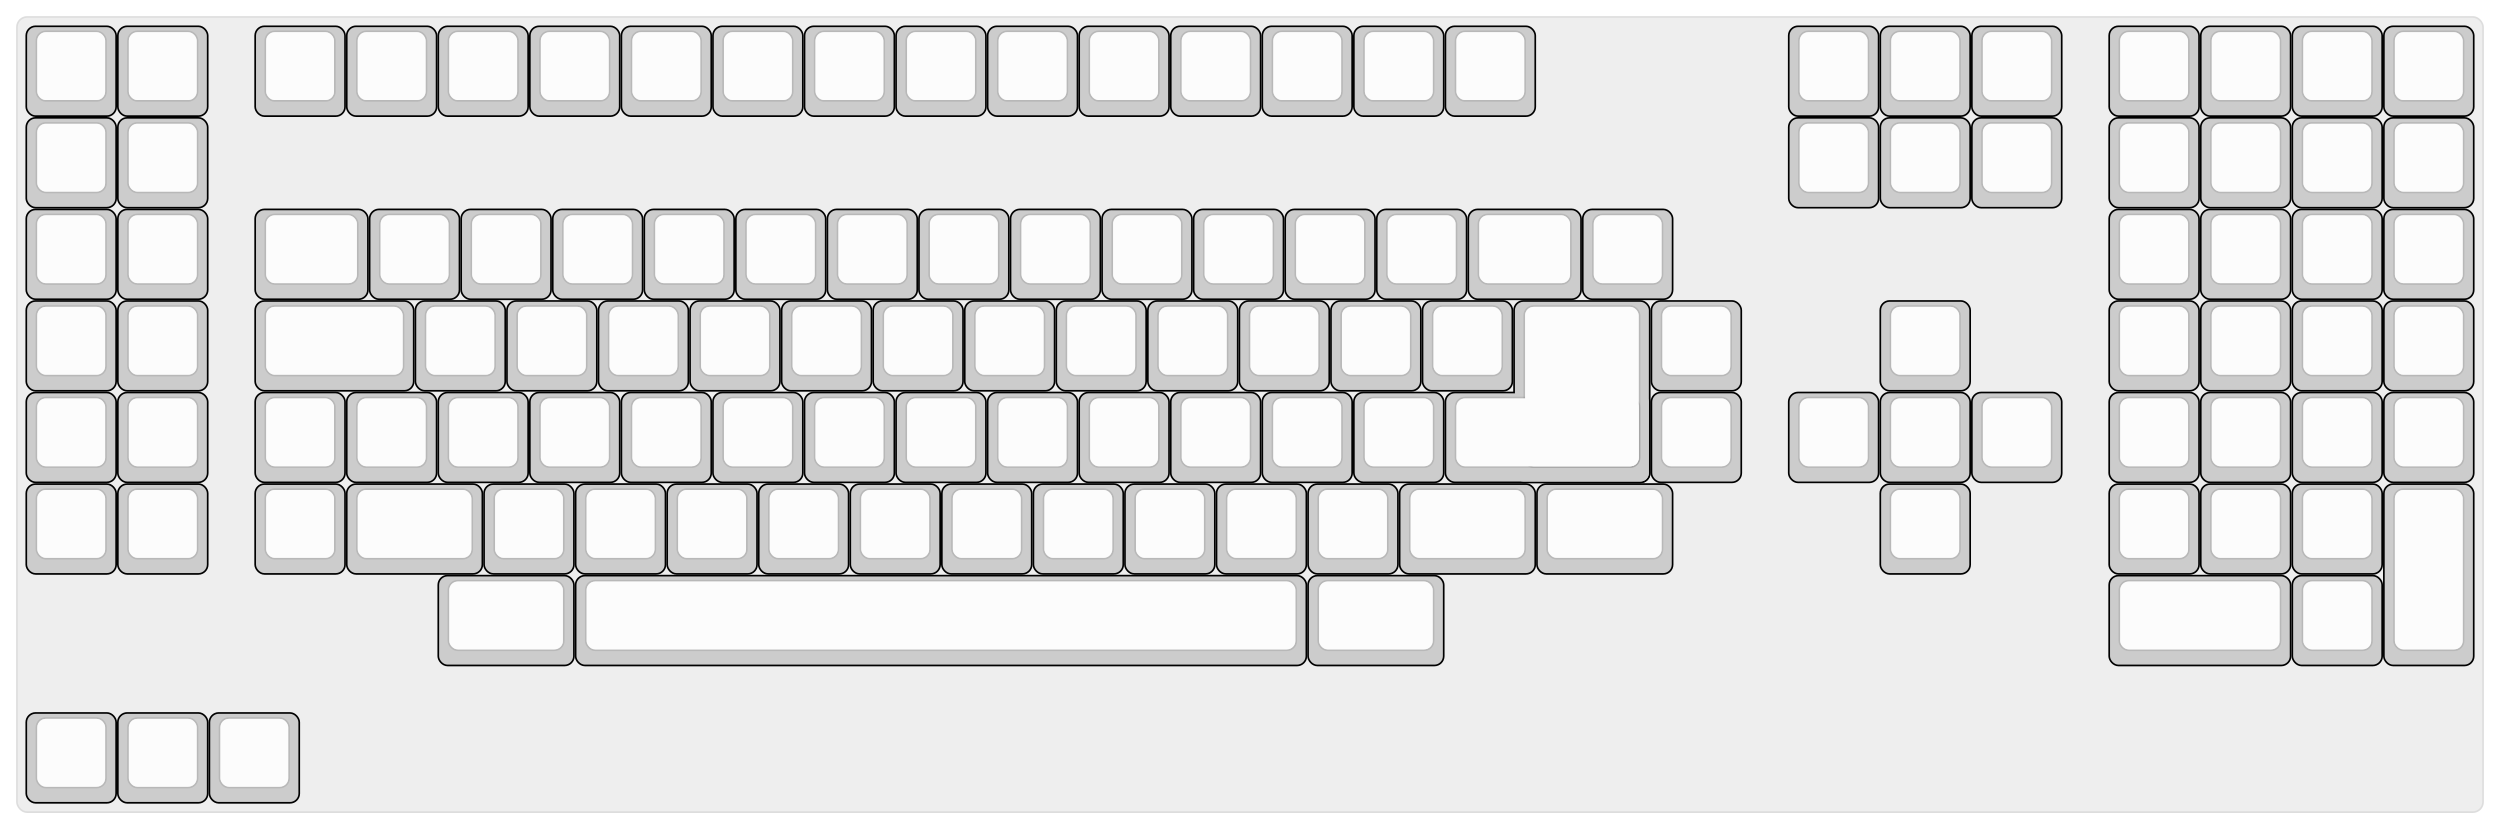 
  <svg width='1474.5px'
       height='489px'
       viewBox='0 0 1474.5 489'
       xmlns='http://www.w3.org/2000/svg'
       xmlns:xlink="http://www.w3.org/1999/xlink">

    <style type='text/css'>
    .keycap .border { stroke: black; stroke-width: 2; }
    .keycap .inner.border { stroke: rgba(0,0,0,.1); }
    </style>
    <defs>
      <linearGradient id="DCS">
        <stop offset="0%" stop-color="black" stop-opacity="0"/>
        <stop offset="40%" stop-color="black" stop-opacity="0.1"/>
        <stop offset="60%" stop-color="black" stop-opacity="0.1"/>
        <stop offset="100%" stop-color="black" stop-opacity="0"/>
      </linearGradient>
      <linearGradient id="SPACE" x1="0%" x2="0%" y1="0%" y2="100%">
        <stop offset="0%" stop-color="black" stop-opacity="0.1"/>
        <stop offset="20%" stop-color="black" stop-opacity="0.0"/>
        <stop offset="40%" stop-color="black" stop-opacity="0.0"/>
        <stop offset="100%" stop-color="black" stop-opacity="0.1"/>
      </linearGradient>
      <radialGradient id="DSA">
        <stop offset="0%" stop-color="black" stop-opacity="0.1"/>
        <stop offset="10%" stop-color="black" stop-opacity="0.1"/>
        <stop offset="100%" stop-color="black" stop-opacity="0"/>
      </radialGradient>
      <radialGradient id="SA" xlink:href="#DSA" />
    </defs>

    <g transform='translate(10,10)'>
      <rect width="1454.5" height="469"
            stroke="#ddd" stroke-width="1" fill="#eeeeee" rx="6"/>
      <g transform='translate(5,5)'>
        
  <g class='  keycap'
  >

  
    <!-- Outer Border -->
    <rect x="1" y="1"
          width="52" height="52"
          rx="5" fill="#cccccc" class="outer border"/>
    
    <!-- Outer Fill -->
    <rect x="1" y="1"
          width="52" height="52"
          rx="5" fill="#cccccc"/>
    

    
      <!-- Inner Border -->
      <rect x="7" y="4"
            width="40" height="40"
            rx="5" fill="#fcfcfc" class="inner border"/>
      
      <!-- Inner Fill -->
      <rect x="7" y="4"
            width="40" height="40"
            rx="5" fill="#fcfcfc"/>
      
      

     
   
  </g>

  <g class='  keycap'
  >

  
    <!-- Outer Border -->
    <rect x="55" y="1"
          width="52" height="52"
          rx="5" fill="#cccccc" class="outer border"/>
    
    <!-- Outer Fill -->
    <rect x="55" y="1"
          width="52" height="52"
          rx="5" fill="#cccccc"/>
    

    
      <!-- Inner Border -->
      <rect x="61" y="4"
            width="40" height="40"
            rx="5" fill="#fcfcfc" class="inner border"/>
      
      <!-- Inner Fill -->
      <rect x="61" y="4"
            width="40" height="40"
            rx="5" fill="#fcfcfc"/>
      
      

     
   
  </g>

  <g class='  keycap'
  >

  
    <!-- Outer Border -->
    <rect x="136" y="1"
          width="52" height="52"
          rx="5" fill="#cccccc" class="outer border"/>
    
    <!-- Outer Fill -->
    <rect x="136" y="1"
          width="52" height="52"
          rx="5" fill="#cccccc"/>
    

    
      <!-- Inner Border -->
      <rect x="142" y="4"
            width="40" height="40"
            rx="5" fill="#fcfcfc" class="inner border"/>
      
      <!-- Inner Fill -->
      <rect x="142" y="4"
            width="40" height="40"
            rx="5" fill="#fcfcfc"/>
      
      

     
   
  </g>

  <g class='  keycap'
  >

  
    <!-- Outer Border -->
    <rect x="190" y="1"
          width="52" height="52"
          rx="5" fill="#cccccc" class="outer border"/>
    
    <!-- Outer Fill -->
    <rect x="190" y="1"
          width="52" height="52"
          rx="5" fill="#cccccc"/>
    

    
      <!-- Inner Border -->
      <rect x="196" y="4"
            width="40" height="40"
            rx="5" fill="#fcfcfc" class="inner border"/>
      
      <!-- Inner Fill -->
      <rect x="196" y="4"
            width="40" height="40"
            rx="5" fill="#fcfcfc"/>
      
      

     
   
  </g>

  <g class='  keycap'
  >

  
    <!-- Outer Border -->
    <rect x="244" y="1"
          width="52" height="52"
          rx="5" fill="#cccccc" class="outer border"/>
    
    <!-- Outer Fill -->
    <rect x="244" y="1"
          width="52" height="52"
          rx="5" fill="#cccccc"/>
    

    
      <!-- Inner Border -->
      <rect x="250" y="4"
            width="40" height="40"
            rx="5" fill="#fcfcfc" class="inner border"/>
      
      <!-- Inner Fill -->
      <rect x="250" y="4"
            width="40" height="40"
            rx="5" fill="#fcfcfc"/>
      
      

     
   
  </g>

  <g class='  keycap'
  >

  
    <!-- Outer Border -->
    <rect x="298" y="1"
          width="52" height="52"
          rx="5" fill="#cccccc" class="outer border"/>
    
    <!-- Outer Fill -->
    <rect x="298" y="1"
          width="52" height="52"
          rx="5" fill="#cccccc"/>
    

    
      <!-- Inner Border -->
      <rect x="304" y="4"
            width="40" height="40"
            rx="5" fill="#fcfcfc" class="inner border"/>
      
      <!-- Inner Fill -->
      <rect x="304" y="4"
            width="40" height="40"
            rx="5" fill="#fcfcfc"/>
      
      

     
   
  </g>

  <g class='  keycap'
  >

  
    <!-- Outer Border -->
    <rect x="352" y="1"
          width="52" height="52"
          rx="5" fill="#cccccc" class="outer border"/>
    
    <!-- Outer Fill -->
    <rect x="352" y="1"
          width="52" height="52"
          rx="5" fill="#cccccc"/>
    

    
      <!-- Inner Border -->
      <rect x="358" y="4"
            width="40" height="40"
            rx="5" fill="#fcfcfc" class="inner border"/>
      
      <!-- Inner Fill -->
      <rect x="358" y="4"
            width="40" height="40"
            rx="5" fill="#fcfcfc"/>
      
      

     
   
  </g>

  <g class='  keycap'
  >

  
    <!-- Outer Border -->
    <rect x="406" y="1"
          width="52" height="52"
          rx="5" fill="#cccccc" class="outer border"/>
    
    <!-- Outer Fill -->
    <rect x="406" y="1"
          width="52" height="52"
          rx="5" fill="#cccccc"/>
    

    
      <!-- Inner Border -->
      <rect x="412" y="4"
            width="40" height="40"
            rx="5" fill="#fcfcfc" class="inner border"/>
      
      <!-- Inner Fill -->
      <rect x="412" y="4"
            width="40" height="40"
            rx="5" fill="#fcfcfc"/>
      
      

     
   
  </g>

  <g class='  keycap'
  >

  
    <!-- Outer Border -->
    <rect x="460" y="1"
          width="52" height="52"
          rx="5" fill="#cccccc" class="outer border"/>
    
    <!-- Outer Fill -->
    <rect x="460" y="1"
          width="52" height="52"
          rx="5" fill="#cccccc"/>
    

    
      <!-- Inner Border -->
      <rect x="466" y="4"
            width="40" height="40"
            rx="5" fill="#fcfcfc" class="inner border"/>
      
      <!-- Inner Fill -->
      <rect x="466" y="4"
            width="40" height="40"
            rx="5" fill="#fcfcfc"/>
      
      

     
   
  </g>

  <g class='  keycap'
  >

  
    <!-- Outer Border -->
    <rect x="514" y="1"
          width="52" height="52"
          rx="5" fill="#cccccc" class="outer border"/>
    
    <!-- Outer Fill -->
    <rect x="514" y="1"
          width="52" height="52"
          rx="5" fill="#cccccc"/>
    

    
      <!-- Inner Border -->
      <rect x="520" y="4"
            width="40" height="40"
            rx="5" fill="#fcfcfc" class="inner border"/>
      
      <!-- Inner Fill -->
      <rect x="520" y="4"
            width="40" height="40"
            rx="5" fill="#fcfcfc"/>
      
      

     
   
  </g>

  <g class='  keycap'
  >

  
    <!-- Outer Border -->
    <rect x="568" y="1"
          width="52" height="52"
          rx="5" fill="#cccccc" class="outer border"/>
    
    <!-- Outer Fill -->
    <rect x="568" y="1"
          width="52" height="52"
          rx="5" fill="#cccccc"/>
    

    
      <!-- Inner Border -->
      <rect x="574" y="4"
            width="40" height="40"
            rx="5" fill="#fcfcfc" class="inner border"/>
      
      <!-- Inner Fill -->
      <rect x="574" y="4"
            width="40" height="40"
            rx="5" fill="#fcfcfc"/>
      
      

     
   
  </g>

  <g class='  keycap'
  >

  
    <!-- Outer Border -->
    <rect x="622" y="1"
          width="52" height="52"
          rx="5" fill="#cccccc" class="outer border"/>
    
    <!-- Outer Fill -->
    <rect x="622" y="1"
          width="52" height="52"
          rx="5" fill="#cccccc"/>
    

    
      <!-- Inner Border -->
      <rect x="628" y="4"
            width="40" height="40"
            rx="5" fill="#fcfcfc" class="inner border"/>
      
      <!-- Inner Fill -->
      <rect x="628" y="4"
            width="40" height="40"
            rx="5" fill="#fcfcfc"/>
      
      

     
   
  </g>

  <g class='  keycap'
  >

  
    <!-- Outer Border -->
    <rect x="676" y="1"
          width="52" height="52"
          rx="5" fill="#cccccc" class="outer border"/>
    
    <!-- Outer Fill -->
    <rect x="676" y="1"
          width="52" height="52"
          rx="5" fill="#cccccc"/>
    

    
      <!-- Inner Border -->
      <rect x="682" y="4"
            width="40" height="40"
            rx="5" fill="#fcfcfc" class="inner border"/>
      
      <!-- Inner Fill -->
      <rect x="682" y="4"
            width="40" height="40"
            rx="5" fill="#fcfcfc"/>
      
      

     
   
  </g>

  <g class='  keycap'
  >

  
    <!-- Outer Border -->
    <rect x="730" y="1"
          width="52" height="52"
          rx="5" fill="#cccccc" class="outer border"/>
    
    <!-- Outer Fill -->
    <rect x="730" y="1"
          width="52" height="52"
          rx="5" fill="#cccccc"/>
    

    
      <!-- Inner Border -->
      <rect x="736" y="4"
            width="40" height="40"
            rx="5" fill="#fcfcfc" class="inner border"/>
      
      <!-- Inner Fill -->
      <rect x="736" y="4"
            width="40" height="40"
            rx="5" fill="#fcfcfc"/>
      
      

     
   
  </g>

  <g class='  keycap'
  >

  
    <!-- Outer Border -->
    <rect x="784" y="1"
          width="52" height="52"
          rx="5" fill="#cccccc" class="outer border"/>
    
    <!-- Outer Fill -->
    <rect x="784" y="1"
          width="52" height="52"
          rx="5" fill="#cccccc"/>
    

    
      <!-- Inner Border -->
      <rect x="790" y="4"
            width="40" height="40"
            rx="5" fill="#fcfcfc" class="inner border"/>
      
      <!-- Inner Fill -->
      <rect x="790" y="4"
            width="40" height="40"
            rx="5" fill="#fcfcfc"/>
      
      

     
   
  </g>

  <g class='  keycap'
  >

  
    <!-- Outer Border -->
    <rect x="838" y="1"
          width="52" height="52"
          rx="5" fill="#cccccc" class="outer border"/>
    
    <!-- Outer Fill -->
    <rect x="838" y="1"
          width="52" height="52"
          rx="5" fill="#cccccc"/>
    

    
      <!-- Inner Border -->
      <rect x="844" y="4"
            width="40" height="40"
            rx="5" fill="#fcfcfc" class="inner border"/>
      
      <!-- Inner Fill -->
      <rect x="844" y="4"
            width="40" height="40"
            rx="5" fill="#fcfcfc"/>
      
      

     
   
  </g>

  <g class='  keycap'
  >

  
    <!-- Outer Border -->
    <rect x="1040.5" y="1"
          width="52" height="52"
          rx="5" fill="#cccccc" class="outer border"/>
    
    <!-- Outer Fill -->
    <rect x="1040.5" y="1"
          width="52" height="52"
          rx="5" fill="#cccccc"/>
    

    
      <!-- Inner Border -->
      <rect x="1046.5" y="4"
            width="40" height="40"
            rx="5" fill="#fcfcfc" class="inner border"/>
      
      <!-- Inner Fill -->
      <rect x="1046.5" y="4"
            width="40" height="40"
            rx="5" fill="#fcfcfc"/>
      
      

     
   
  </g>

  <g class='  keycap'
  >

  
    <!-- Outer Border -->
    <rect x="1094.5" y="1"
          width="52" height="52"
          rx="5" fill="#cccccc" class="outer border"/>
    
    <!-- Outer Fill -->
    <rect x="1094.5" y="1"
          width="52" height="52"
          rx="5" fill="#cccccc"/>
    

    
      <!-- Inner Border -->
      <rect x="1100.5" y="4"
            width="40" height="40"
            rx="5" fill="#fcfcfc" class="inner border"/>
      
      <!-- Inner Fill -->
      <rect x="1100.5" y="4"
            width="40" height="40"
            rx="5" fill="#fcfcfc"/>
      
      

     
   
  </g>

  <g class='  keycap'
  >

  
    <!-- Outer Border -->
    <rect x="1148.5" y="1"
          width="52" height="52"
          rx="5" fill="#cccccc" class="outer border"/>
    
    <!-- Outer Fill -->
    <rect x="1148.5" y="1"
          width="52" height="52"
          rx="5" fill="#cccccc"/>
    

    
      <!-- Inner Border -->
      <rect x="1154.5" y="4"
            width="40" height="40"
            rx="5" fill="#fcfcfc" class="inner border"/>
      
      <!-- Inner Fill -->
      <rect x="1154.5" y="4"
            width="40" height="40"
            rx="5" fill="#fcfcfc"/>
      
      

     
   
  </g>

  <g class='  keycap'
  >

  
    <!-- Outer Border -->
    <rect x="1229.5" y="1"
          width="52" height="52"
          rx="5" fill="#cccccc" class="outer border"/>
    
    <!-- Outer Fill -->
    <rect x="1229.5" y="1"
          width="52" height="52"
          rx="5" fill="#cccccc"/>
    

    
      <!-- Inner Border -->
      <rect x="1235.5" y="4"
            width="40" height="40"
            rx="5" fill="#fcfcfc" class="inner border"/>
      
      <!-- Inner Fill -->
      <rect x="1235.5" y="4"
            width="40" height="40"
            rx="5" fill="#fcfcfc"/>
      
      

     
   
  </g>

  <g class='  keycap'
  >

  
    <!-- Outer Border -->
    <rect x="1283.5" y="1"
          width="52" height="52"
          rx="5" fill="#cccccc" class="outer border"/>
    
    <!-- Outer Fill -->
    <rect x="1283.5" y="1"
          width="52" height="52"
          rx="5" fill="#cccccc"/>
    

    
      <!-- Inner Border -->
      <rect x="1289.5" y="4"
            width="40" height="40"
            rx="5" fill="#fcfcfc" class="inner border"/>
      
      <!-- Inner Fill -->
      <rect x="1289.5" y="4"
            width="40" height="40"
            rx="5" fill="#fcfcfc"/>
      
      

     
   
  </g>

  <g class='  keycap'
  >

  
    <!-- Outer Border -->
    <rect x="1337.5" y="1"
          width="52" height="52"
          rx="5" fill="#cccccc" class="outer border"/>
    
    <!-- Outer Fill -->
    <rect x="1337.5" y="1"
          width="52" height="52"
          rx="5" fill="#cccccc"/>
    

    
      <!-- Inner Border -->
      <rect x="1343.5" y="4"
            width="40" height="40"
            rx="5" fill="#fcfcfc" class="inner border"/>
      
      <!-- Inner Fill -->
      <rect x="1343.5" y="4"
            width="40" height="40"
            rx="5" fill="#fcfcfc"/>
      
      

     
   
  </g>

  <g class='  keycap'
  >

  
    <!-- Outer Border -->
    <rect x="1391.5" y="1"
          width="52" height="52"
          rx="5" fill="#cccccc" class="outer border"/>
    
    <!-- Outer Fill -->
    <rect x="1391.5" y="1"
          width="52" height="52"
          rx="5" fill="#cccccc"/>
    

    
      <!-- Inner Border -->
      <rect x="1397.5" y="4"
            width="40" height="40"
            rx="5" fill="#fcfcfc" class="inner border"/>
      
      <!-- Inner Fill -->
      <rect x="1397.5" y="4"
            width="40" height="40"
            rx="5" fill="#fcfcfc"/>
      
      

     
   
  </g>

  <g class='  keycap'
  >

  
    <!-- Outer Border -->
    <rect x="1" y="55"
          width="52" height="52"
          rx="5" fill="#cccccc" class="outer border"/>
    
    <!-- Outer Fill -->
    <rect x="1" y="55"
          width="52" height="52"
          rx="5" fill="#cccccc"/>
    

    
      <!-- Inner Border -->
      <rect x="7" y="58"
            width="40" height="40"
            rx="5" fill="#fcfcfc" class="inner border"/>
      
      <!-- Inner Fill -->
      <rect x="7" y="58"
            width="40" height="40"
            rx="5" fill="#fcfcfc"/>
      
      

     
   
  </g>

  <g class='  keycap'
  >

  
    <!-- Outer Border -->
    <rect x="55" y="55"
          width="52" height="52"
          rx="5" fill="#cccccc" class="outer border"/>
    
    <!-- Outer Fill -->
    <rect x="55" y="55"
          width="52" height="52"
          rx="5" fill="#cccccc"/>
    

    
      <!-- Inner Border -->
      <rect x="61" y="58"
            width="40" height="40"
            rx="5" fill="#fcfcfc" class="inner border"/>
      
      <!-- Inner Fill -->
      <rect x="61" y="58"
            width="40" height="40"
            rx="5" fill="#fcfcfc"/>
      
      

     
   
  </g>

  <g class='  keycap'
  >

  
    <!-- Outer Border -->
    <rect x="1040.5" y="55"
          width="52" height="52"
          rx="5" fill="#cccccc" class="outer border"/>
    
    <!-- Outer Fill -->
    <rect x="1040.5" y="55"
          width="52" height="52"
          rx="5" fill="#cccccc"/>
    

    
      <!-- Inner Border -->
      <rect x="1046.5" y="58"
            width="40" height="40"
            rx="5" fill="#fcfcfc" class="inner border"/>
      
      <!-- Inner Fill -->
      <rect x="1046.5" y="58"
            width="40" height="40"
            rx="5" fill="#fcfcfc"/>
      
      

     
   
  </g>

  <g class='  keycap'
  >

  
    <!-- Outer Border -->
    <rect x="1094.5" y="55"
          width="52" height="52"
          rx="5" fill="#cccccc" class="outer border"/>
    
    <!-- Outer Fill -->
    <rect x="1094.5" y="55"
          width="52" height="52"
          rx="5" fill="#cccccc"/>
    

    
      <!-- Inner Border -->
      <rect x="1100.5" y="58"
            width="40" height="40"
            rx="5" fill="#fcfcfc" class="inner border"/>
      
      <!-- Inner Fill -->
      <rect x="1100.5" y="58"
            width="40" height="40"
            rx="5" fill="#fcfcfc"/>
      
      

     
   
  </g>

  <g class='  keycap'
  >

  
    <!-- Outer Border -->
    <rect x="1148.5" y="55"
          width="52" height="52"
          rx="5" fill="#cccccc" class="outer border"/>
    
    <!-- Outer Fill -->
    <rect x="1148.5" y="55"
          width="52" height="52"
          rx="5" fill="#cccccc"/>
    

    
      <!-- Inner Border -->
      <rect x="1154.5" y="58"
            width="40" height="40"
            rx="5" fill="#fcfcfc" class="inner border"/>
      
      <!-- Inner Fill -->
      <rect x="1154.5" y="58"
            width="40" height="40"
            rx="5" fill="#fcfcfc"/>
      
      

     
   
  </g>

  <g class='  keycap'
  >

  
    <!-- Outer Border -->
    <rect x="1229.5" y="55"
          width="52" height="52"
          rx="5" fill="#cccccc" class="outer border"/>
    
    <!-- Outer Fill -->
    <rect x="1229.5" y="55"
          width="52" height="52"
          rx="5" fill="#cccccc"/>
    

    
      <!-- Inner Border -->
      <rect x="1235.5" y="58"
            width="40" height="40"
            rx="5" fill="#fcfcfc" class="inner border"/>
      
      <!-- Inner Fill -->
      <rect x="1235.5" y="58"
            width="40" height="40"
            rx="5" fill="#fcfcfc"/>
      
      

     
   
  </g>

  <g class='  keycap'
  >

  
    <!-- Outer Border -->
    <rect x="1283.5" y="55"
          width="52" height="52"
          rx="5" fill="#cccccc" class="outer border"/>
    
    <!-- Outer Fill -->
    <rect x="1283.5" y="55"
          width="52" height="52"
          rx="5" fill="#cccccc"/>
    

    
      <!-- Inner Border -->
      <rect x="1289.5" y="58"
            width="40" height="40"
            rx="5" fill="#fcfcfc" class="inner border"/>
      
      <!-- Inner Fill -->
      <rect x="1289.5" y="58"
            width="40" height="40"
            rx="5" fill="#fcfcfc"/>
      
      

     
   
  </g>

  <g class='  keycap'
  >

  
    <!-- Outer Border -->
    <rect x="1337.5" y="55"
          width="52" height="52"
          rx="5" fill="#cccccc" class="outer border"/>
    
    <!-- Outer Fill -->
    <rect x="1337.5" y="55"
          width="52" height="52"
          rx="5" fill="#cccccc"/>
    

    
      <!-- Inner Border -->
      <rect x="1343.5" y="58"
            width="40" height="40"
            rx="5" fill="#fcfcfc" class="inner border"/>
      
      <!-- Inner Fill -->
      <rect x="1343.5" y="58"
            width="40" height="40"
            rx="5" fill="#fcfcfc"/>
      
      

     
   
  </g>

  <g class='  keycap'
  >

  
    <!-- Outer Border -->
    <rect x="1391.5" y="55"
          width="52" height="52"
          rx="5" fill="#cccccc" class="outer border"/>
    
    <!-- Outer Fill -->
    <rect x="1391.5" y="55"
          width="52" height="52"
          rx="5" fill="#cccccc"/>
    

    
      <!-- Inner Border -->
      <rect x="1397.5" y="58"
            width="40" height="40"
            rx="5" fill="#fcfcfc" class="inner border"/>
      
      <!-- Inner Fill -->
      <rect x="1397.5" y="58"
            width="40" height="40"
            rx="5" fill="#fcfcfc"/>
      
      

     
   
  </g>

  <g class='  keycap'
  >

  
    <!-- Outer Border -->
    <rect x="1" y="109"
          width="52" height="52"
          rx="5" fill="#cccccc" class="outer border"/>
    
    <!-- Outer Fill -->
    <rect x="1" y="109"
          width="52" height="52"
          rx="5" fill="#cccccc"/>
    

    
      <!-- Inner Border -->
      <rect x="7" y="112"
            width="40" height="40"
            rx="5" fill="#fcfcfc" class="inner border"/>
      
      <!-- Inner Fill -->
      <rect x="7" y="112"
            width="40" height="40"
            rx="5" fill="#fcfcfc"/>
      
      

     
   
  </g>

  <g class='  keycap'
  >

  
    <!-- Outer Border -->
    <rect x="55" y="109"
          width="52" height="52"
          rx="5" fill="#cccccc" class="outer border"/>
    
    <!-- Outer Fill -->
    <rect x="55" y="109"
          width="52" height="52"
          rx="5" fill="#cccccc"/>
    

    
      <!-- Inner Border -->
      <rect x="61" y="112"
            width="40" height="40"
            rx="5" fill="#fcfcfc" class="inner border"/>
      
      <!-- Inner Fill -->
      <rect x="61" y="112"
            width="40" height="40"
            rx="5" fill="#fcfcfc"/>
      
      

     
   
  </g>

  <g class='  keycap'
  >

  
    <!-- Outer Border -->
    <rect x="136" y="109"
          width="65.5" height="52"
          rx="5" fill="#cccccc" class="outer border"/>
    
    <!-- Outer Fill -->
    <rect x="136" y="109"
          width="65.5" height="52"
          rx="5" fill="#cccccc"/>
    

    
      <!-- Inner Border -->
      <rect x="142" y="112"
            width="53.5" height="40"
            rx="5" fill="#fcfcfc" class="inner border"/>
      
      <!-- Inner Fill -->
      <rect x="142" y="112"
            width="53.5" height="40"
            rx="5" fill="#fcfcfc"/>
      
      

     
   
  </g>

  <g class='  keycap'
  >

  
    <!-- Outer Border -->
    <rect x="203.5" y="109"
          width="52" height="52"
          rx="5" fill="#cccccc" class="outer border"/>
    
    <!-- Outer Fill -->
    <rect x="203.5" y="109"
          width="52" height="52"
          rx="5" fill="#cccccc"/>
    

    
      <!-- Inner Border -->
      <rect x="209.5" y="112"
            width="40" height="40"
            rx="5" fill="#fcfcfc" class="inner border"/>
      
      <!-- Inner Fill -->
      <rect x="209.5" y="112"
            width="40" height="40"
            rx="5" fill="#fcfcfc"/>
      
      

     
   
  </g>

  <g class='  keycap'
  >

  
    <!-- Outer Border -->
    <rect x="257.5" y="109"
          width="52" height="52"
          rx="5" fill="#cccccc" class="outer border"/>
    
    <!-- Outer Fill -->
    <rect x="257.5" y="109"
          width="52" height="52"
          rx="5" fill="#cccccc"/>
    

    
      <!-- Inner Border -->
      <rect x="263.5" y="112"
            width="40" height="40"
            rx="5" fill="#fcfcfc" class="inner border"/>
      
      <!-- Inner Fill -->
      <rect x="263.5" y="112"
            width="40" height="40"
            rx="5" fill="#fcfcfc"/>
      
      

     
   
  </g>

  <g class='  keycap'
  >

  
    <!-- Outer Border -->
    <rect x="311.5" y="109"
          width="52" height="52"
          rx="5" fill="#cccccc" class="outer border"/>
    
    <!-- Outer Fill -->
    <rect x="311.5" y="109"
          width="52" height="52"
          rx="5" fill="#cccccc"/>
    

    
      <!-- Inner Border -->
      <rect x="317.5" y="112"
            width="40" height="40"
            rx="5" fill="#fcfcfc" class="inner border"/>
      
      <!-- Inner Fill -->
      <rect x="317.5" y="112"
            width="40" height="40"
            rx="5" fill="#fcfcfc"/>
      
      

     
   
  </g>

  <g class='  keycap'
  >

  
    <!-- Outer Border -->
    <rect x="365.5" y="109"
          width="52" height="52"
          rx="5" fill="#cccccc" class="outer border"/>
    
    <!-- Outer Fill -->
    <rect x="365.5" y="109"
          width="52" height="52"
          rx="5" fill="#cccccc"/>
    

    
      <!-- Inner Border -->
      <rect x="371.5" y="112"
            width="40" height="40"
            rx="5" fill="#fcfcfc" class="inner border"/>
      
      <!-- Inner Fill -->
      <rect x="371.5" y="112"
            width="40" height="40"
            rx="5" fill="#fcfcfc"/>
      
      

     
   
  </g>

  <g class='  keycap'
  >

  
    <!-- Outer Border -->
    <rect x="419.5" y="109"
          width="52" height="52"
          rx="5" fill="#cccccc" class="outer border"/>
    
    <!-- Outer Fill -->
    <rect x="419.5" y="109"
          width="52" height="52"
          rx="5" fill="#cccccc"/>
    

    
      <!-- Inner Border -->
      <rect x="425.5" y="112"
            width="40" height="40"
            rx="5" fill="#fcfcfc" class="inner border"/>
      
      <!-- Inner Fill -->
      <rect x="425.5" y="112"
            width="40" height="40"
            rx="5" fill="#fcfcfc"/>
      
      

     
   
  </g>

  <g class='  keycap'
  >

  
    <!-- Outer Border -->
    <rect x="473.5" y="109"
          width="52" height="52"
          rx="5" fill="#cccccc" class="outer border"/>
    
    <!-- Outer Fill -->
    <rect x="473.5" y="109"
          width="52" height="52"
          rx="5" fill="#cccccc"/>
    

    
      <!-- Inner Border -->
      <rect x="479.5" y="112"
            width="40" height="40"
            rx="5" fill="#fcfcfc" class="inner border"/>
      
      <!-- Inner Fill -->
      <rect x="479.5" y="112"
            width="40" height="40"
            rx="5" fill="#fcfcfc"/>
      
      

     
   
  </g>

  <g class='  keycap'
  >

  
    <!-- Outer Border -->
    <rect x="527.5" y="109"
          width="52" height="52"
          rx="5" fill="#cccccc" class="outer border"/>
    
    <!-- Outer Fill -->
    <rect x="527.5" y="109"
          width="52" height="52"
          rx="5" fill="#cccccc"/>
    

    
      <!-- Inner Border -->
      <rect x="533.5" y="112"
            width="40" height="40"
            rx="5" fill="#fcfcfc" class="inner border"/>
      
      <!-- Inner Fill -->
      <rect x="533.5" y="112"
            width="40" height="40"
            rx="5" fill="#fcfcfc"/>
      
      

     
   
  </g>

  <g class='  keycap'
  >

  
    <!-- Outer Border -->
    <rect x="581.5" y="109"
          width="52" height="52"
          rx="5" fill="#cccccc" class="outer border"/>
    
    <!-- Outer Fill -->
    <rect x="581.5" y="109"
          width="52" height="52"
          rx="5" fill="#cccccc"/>
    

    
      <!-- Inner Border -->
      <rect x="587.5" y="112"
            width="40" height="40"
            rx="5" fill="#fcfcfc" class="inner border"/>
      
      <!-- Inner Fill -->
      <rect x="587.5" y="112"
            width="40" height="40"
            rx="5" fill="#fcfcfc"/>
      
      

     
   
  </g>

  <g class='  keycap'
  >

  
    <!-- Outer Border -->
    <rect x="635.5" y="109"
          width="52" height="52"
          rx="5" fill="#cccccc" class="outer border"/>
    
    <!-- Outer Fill -->
    <rect x="635.5" y="109"
          width="52" height="52"
          rx="5" fill="#cccccc"/>
    

    
      <!-- Inner Border -->
      <rect x="641.5" y="112"
            width="40" height="40"
            rx="5" fill="#fcfcfc" class="inner border"/>
      
      <!-- Inner Fill -->
      <rect x="641.5" y="112"
            width="40" height="40"
            rx="5" fill="#fcfcfc"/>
      
      

     
   
  </g>

  <g class='  keycap'
  >

  
    <!-- Outer Border -->
    <rect x="689.5" y="109"
          width="52" height="52"
          rx="5" fill="#cccccc" class="outer border"/>
    
    <!-- Outer Fill -->
    <rect x="689.5" y="109"
          width="52" height="52"
          rx="5" fill="#cccccc"/>
    

    
      <!-- Inner Border -->
      <rect x="695.5" y="112"
            width="40" height="40"
            rx="5" fill="#fcfcfc" class="inner border"/>
      
      <!-- Inner Fill -->
      <rect x="695.5" y="112"
            width="40" height="40"
            rx="5" fill="#fcfcfc"/>
      
      

     
   
  </g>

  <g class='  keycap'
  >

  
    <!-- Outer Border -->
    <rect x="743.5" y="109"
          width="52" height="52"
          rx="5" fill="#cccccc" class="outer border"/>
    
    <!-- Outer Fill -->
    <rect x="743.5" y="109"
          width="52" height="52"
          rx="5" fill="#cccccc"/>
    

    
      <!-- Inner Border -->
      <rect x="749.5" y="112"
            width="40" height="40"
            rx="5" fill="#fcfcfc" class="inner border"/>
      
      <!-- Inner Fill -->
      <rect x="749.5" y="112"
            width="40" height="40"
            rx="5" fill="#fcfcfc"/>
      
      

     
   
  </g>

  <g class='  keycap'
  >

  
    <!-- Outer Border -->
    <rect x="797.5" y="109"
          width="52" height="52"
          rx="5" fill="#cccccc" class="outer border"/>
    
    <!-- Outer Fill -->
    <rect x="797.5" y="109"
          width="52" height="52"
          rx="5" fill="#cccccc"/>
    

    
      <!-- Inner Border -->
      <rect x="803.5" y="112"
            width="40" height="40"
            rx="5" fill="#fcfcfc" class="inner border"/>
      
      <!-- Inner Fill -->
      <rect x="803.5" y="112"
            width="40" height="40"
            rx="5" fill="#fcfcfc"/>
      
      

     
   
  </g>

  <g class='  keycap'
  >

  
    <!-- Outer Border -->
    <rect x="851.5" y="109"
          width="65.5" height="52"
          rx="5" fill="#cccccc" class="outer border"/>
    
    <!-- Outer Fill -->
    <rect x="851.5" y="109"
          width="65.5" height="52"
          rx="5" fill="#cccccc"/>
    

    
      <!-- Inner Border -->
      <rect x="857.5" y="112"
            width="53.5" height="40"
            rx="5" fill="#fcfcfc" class="inner border"/>
      
      <!-- Inner Fill -->
      <rect x="857.5" y="112"
            width="53.5" height="40"
            rx="5" fill="#fcfcfc"/>
      
      

     
   
  </g>

  <g class='  keycap'
  >

  
    <!-- Outer Border -->
    <rect x="919" y="109"
          width="52" height="52"
          rx="5" fill="#cccccc" class="outer border"/>
    
    <!-- Outer Fill -->
    <rect x="919" y="109"
          width="52" height="52"
          rx="5" fill="#cccccc"/>
    

    
      <!-- Inner Border -->
      <rect x="925" y="112"
            width="40" height="40"
            rx="5" fill="#fcfcfc" class="inner border"/>
      
      <!-- Inner Fill -->
      <rect x="925" y="112"
            width="40" height="40"
            rx="5" fill="#fcfcfc"/>
      
      

     
   
  </g>

  <g class='  keycap'
  >

  
    <!-- Outer Border -->
    <rect x="1229.5" y="109"
          width="52" height="52"
          rx="5" fill="#cccccc" class="outer border"/>
    
    <!-- Outer Fill -->
    <rect x="1229.5" y="109"
          width="52" height="52"
          rx="5" fill="#cccccc"/>
    

    
      <!-- Inner Border -->
      <rect x="1235.5" y="112"
            width="40" height="40"
            rx="5" fill="#fcfcfc" class="inner border"/>
      
      <!-- Inner Fill -->
      <rect x="1235.5" y="112"
            width="40" height="40"
            rx="5" fill="#fcfcfc"/>
      
      

     
   
  </g>

  <g class='  keycap'
  >

  
    <!-- Outer Border -->
    <rect x="1283.5" y="109"
          width="52" height="52"
          rx="5" fill="#cccccc" class="outer border"/>
    
    <!-- Outer Fill -->
    <rect x="1283.5" y="109"
          width="52" height="52"
          rx="5" fill="#cccccc"/>
    

    
      <!-- Inner Border -->
      <rect x="1289.5" y="112"
            width="40" height="40"
            rx="5" fill="#fcfcfc" class="inner border"/>
      
      <!-- Inner Fill -->
      <rect x="1289.5" y="112"
            width="40" height="40"
            rx="5" fill="#fcfcfc"/>
      
      

     
   
  </g>

  <g class='  keycap'
  >

  
    <!-- Outer Border -->
    <rect x="1337.5" y="109"
          width="52" height="52"
          rx="5" fill="#cccccc" class="outer border"/>
    
    <!-- Outer Fill -->
    <rect x="1337.5" y="109"
          width="52" height="52"
          rx="5" fill="#cccccc"/>
    

    
      <!-- Inner Border -->
      <rect x="1343.5" y="112"
            width="40" height="40"
            rx="5" fill="#fcfcfc" class="inner border"/>
      
      <!-- Inner Fill -->
      <rect x="1343.5" y="112"
            width="40" height="40"
            rx="5" fill="#fcfcfc"/>
      
      

     
   
  </g>

  <g class='  keycap'
  >

  
    <!-- Outer Border -->
    <rect x="1391.5" y="109"
          width="52" height="52"
          rx="5" fill="#cccccc" class="outer border"/>
    
    <!-- Outer Fill -->
    <rect x="1391.5" y="109"
          width="52" height="52"
          rx="5" fill="#cccccc"/>
    

    
      <!-- Inner Border -->
      <rect x="1397.5" y="112"
            width="40" height="40"
            rx="5" fill="#fcfcfc" class="inner border"/>
      
      <!-- Inner Fill -->
      <rect x="1397.5" y="112"
            width="40" height="40"
            rx="5" fill="#fcfcfc"/>
      
      

     
   
  </g>

  <g class='  keycap'
  >

  
    <!-- Outer Border -->
    <rect x="1" y="163"
          width="52" height="52"
          rx="5" fill="#cccccc" class="outer border"/>
    
    <!-- Outer Fill -->
    <rect x="1" y="163"
          width="52" height="52"
          rx="5" fill="#cccccc"/>
    

    
      <!-- Inner Border -->
      <rect x="7" y="166"
            width="40" height="40"
            rx="5" fill="#fcfcfc" class="inner border"/>
      
      <!-- Inner Fill -->
      <rect x="7" y="166"
            width="40" height="40"
            rx="5" fill="#fcfcfc"/>
      
      

     
   
  </g>

  <g class='  keycap'
  >

  
    <!-- Outer Border -->
    <rect x="55" y="163"
          width="52" height="52"
          rx="5" fill="#cccccc" class="outer border"/>
    
    <!-- Outer Fill -->
    <rect x="55" y="163"
          width="52" height="52"
          rx="5" fill="#cccccc"/>
    

    
      <!-- Inner Border -->
      <rect x="61" y="166"
            width="40" height="40"
            rx="5" fill="#fcfcfc" class="inner border"/>
      
      <!-- Inner Fill -->
      <rect x="61" y="166"
            width="40" height="40"
            rx="5" fill="#fcfcfc"/>
      
      

     
   
  </g>

  <g class='  keycap'
  >

  
    <!-- Outer Border -->
    <rect x="136" y="163"
          width="92.5" height="52"
          rx="5" fill="#cccccc" class="outer border"/>
    
    <!-- Outer Fill -->
    <rect x="136" y="163"
          width="92.5" height="52"
          rx="5" fill="#cccccc"/>
    

    
      <!-- Inner Border -->
      <rect x="142" y="166"
            width="80.5" height="40"
            rx="5" fill="#fcfcfc" class="inner border"/>
      
      <!-- Inner Fill -->
      <rect x="142" y="166"
            width="80.5" height="40"
            rx="5" fill="#fcfcfc"/>
      
      

     
   
  </g>

  <g class='  keycap'
  >

  
    <!-- Outer Border -->
    <rect x="230.5" y="163"
          width="52" height="52"
          rx="5" fill="#cccccc" class="outer border"/>
    
    <!-- Outer Fill -->
    <rect x="230.5" y="163"
          width="52" height="52"
          rx="5" fill="#cccccc"/>
    

    
      <!-- Inner Border -->
      <rect x="236.5" y="166"
            width="40" height="40"
            rx="5" fill="#fcfcfc" class="inner border"/>
      
      <!-- Inner Fill -->
      <rect x="236.5" y="166"
            width="40" height="40"
            rx="5" fill="#fcfcfc"/>
      
      

     
   
  </g>

  <g class='  keycap'
  >

  
    <!-- Outer Border -->
    <rect x="284.5" y="163"
          width="52" height="52"
          rx="5" fill="#cccccc" class="outer border"/>
    
    <!-- Outer Fill -->
    <rect x="284.5" y="163"
          width="52" height="52"
          rx="5" fill="#cccccc"/>
    

    
      <!-- Inner Border -->
      <rect x="290.5" y="166"
            width="40" height="40"
            rx="5" fill="#fcfcfc" class="inner border"/>
      
      <!-- Inner Fill -->
      <rect x="290.5" y="166"
            width="40" height="40"
            rx="5" fill="#fcfcfc"/>
      
      

     
   
  </g>

  <g class='  keycap'
  >

  
    <!-- Outer Border -->
    <rect x="338.5" y="163"
          width="52" height="52"
          rx="5" fill="#cccccc" class="outer border"/>
    
    <!-- Outer Fill -->
    <rect x="338.5" y="163"
          width="52" height="52"
          rx="5" fill="#cccccc"/>
    

    
      <!-- Inner Border -->
      <rect x="344.5" y="166"
            width="40" height="40"
            rx="5" fill="#fcfcfc" class="inner border"/>
      
      <!-- Inner Fill -->
      <rect x="344.5" y="166"
            width="40" height="40"
            rx="5" fill="#fcfcfc"/>
      
      

     
   
  </g>

  <g class='  keycap'
  >

  
    <!-- Outer Border -->
    <rect x="392.5" y="163"
          width="52" height="52"
          rx="5" fill="#cccccc" class="outer border"/>
    
    <!-- Outer Fill -->
    <rect x="392.5" y="163"
          width="52" height="52"
          rx="5" fill="#cccccc"/>
    

    
      <!-- Inner Border -->
      <rect x="398.5" y="166"
            width="40" height="40"
            rx="5" fill="#fcfcfc" class="inner border"/>
      
      <!-- Inner Fill -->
      <rect x="398.5" y="166"
            width="40" height="40"
            rx="5" fill="#fcfcfc"/>
      
      

     
   
  </g>

  <g class='  keycap'
  >

  
    <!-- Outer Border -->
    <rect x="446.5" y="163"
          width="52" height="52"
          rx="5" fill="#cccccc" class="outer border"/>
    
    <!-- Outer Fill -->
    <rect x="446.5" y="163"
          width="52" height="52"
          rx="5" fill="#cccccc"/>
    

    
      <!-- Inner Border -->
      <rect x="452.5" y="166"
            width="40" height="40"
            rx="5" fill="#fcfcfc" class="inner border"/>
      
      <!-- Inner Fill -->
      <rect x="452.5" y="166"
            width="40" height="40"
            rx="5" fill="#fcfcfc"/>
      
      

     
   
  </g>

  <g class='  keycap'
  >

  
    <!-- Outer Border -->
    <rect x="500.5" y="163"
          width="52" height="52"
          rx="5" fill="#cccccc" class="outer border"/>
    
    <!-- Outer Fill -->
    <rect x="500.5" y="163"
          width="52" height="52"
          rx="5" fill="#cccccc"/>
    

    
      <!-- Inner Border -->
      <rect x="506.5" y="166"
            width="40" height="40"
            rx="5" fill="#fcfcfc" class="inner border"/>
      
      <!-- Inner Fill -->
      <rect x="506.5" y="166"
            width="40" height="40"
            rx="5" fill="#fcfcfc"/>
      
      

     
   
  </g>

  <g class='  keycap'
  >

  
    <!-- Outer Border -->
    <rect x="554.5" y="163"
          width="52" height="52"
          rx="5" fill="#cccccc" class="outer border"/>
    
    <!-- Outer Fill -->
    <rect x="554.5" y="163"
          width="52" height="52"
          rx="5" fill="#cccccc"/>
    

    
      <!-- Inner Border -->
      <rect x="560.5" y="166"
            width="40" height="40"
            rx="5" fill="#fcfcfc" class="inner border"/>
      
      <!-- Inner Fill -->
      <rect x="560.5" y="166"
            width="40" height="40"
            rx="5" fill="#fcfcfc"/>
      
      

     
   
  </g>

  <g class='  keycap'
  >

  
    <!-- Outer Border -->
    <rect x="608.5" y="163"
          width="52" height="52"
          rx="5" fill="#cccccc" class="outer border"/>
    
    <!-- Outer Fill -->
    <rect x="608.5" y="163"
          width="52" height="52"
          rx="5" fill="#cccccc"/>
    

    
      <!-- Inner Border -->
      <rect x="614.5" y="166"
            width="40" height="40"
            rx="5" fill="#fcfcfc" class="inner border"/>
      
      <!-- Inner Fill -->
      <rect x="614.5" y="166"
            width="40" height="40"
            rx="5" fill="#fcfcfc"/>
      
      

     
   
  </g>

  <g class='  keycap'
  >

  
    <!-- Outer Border -->
    <rect x="662.5" y="163"
          width="52" height="52"
          rx="5" fill="#cccccc" class="outer border"/>
    
    <!-- Outer Fill -->
    <rect x="662.5" y="163"
          width="52" height="52"
          rx="5" fill="#cccccc"/>
    

    
      <!-- Inner Border -->
      <rect x="668.5" y="166"
            width="40" height="40"
            rx="5" fill="#fcfcfc" class="inner border"/>
      
      <!-- Inner Fill -->
      <rect x="668.5" y="166"
            width="40" height="40"
            rx="5" fill="#fcfcfc"/>
      
      

     
   
  </g>

  <g class='  keycap'
  >

  
    <!-- Outer Border -->
    <rect x="716.5" y="163"
          width="52" height="52"
          rx="5" fill="#cccccc" class="outer border"/>
    
    <!-- Outer Fill -->
    <rect x="716.5" y="163"
          width="52" height="52"
          rx="5" fill="#cccccc"/>
    

    
      <!-- Inner Border -->
      <rect x="722.5" y="166"
            width="40" height="40"
            rx="5" fill="#fcfcfc" class="inner border"/>
      
      <!-- Inner Fill -->
      <rect x="722.5" y="166"
            width="40" height="40"
            rx="5" fill="#fcfcfc"/>
      
      

     
   
  </g>

  <g class='  keycap'
  >

  
    <!-- Outer Border -->
    <rect x="770.5" y="163"
          width="52" height="52"
          rx="5" fill="#cccccc" class="outer border"/>
    
    <!-- Outer Fill -->
    <rect x="770.5" y="163"
          width="52" height="52"
          rx="5" fill="#cccccc"/>
    

    
      <!-- Inner Border -->
      <rect x="776.5" y="166"
            width="40" height="40"
            rx="5" fill="#fcfcfc" class="inner border"/>
      
      <!-- Inner Fill -->
      <rect x="776.5" y="166"
            width="40" height="40"
            rx="5" fill="#fcfcfc"/>
      
      

     
   
  </g>

  <g class='  keycap'
  >

  
    <!-- Outer Border -->
    <rect x="824.5" y="163"
          width="52" height="52"
          rx="5" fill="#cccccc" class="outer border"/>
    
    <!-- Outer Fill -->
    <rect x="824.5" y="163"
          width="52" height="52"
          rx="5" fill="#cccccc"/>
    

    
      <!-- Inner Border -->
      <rect x="830.5" y="166"
            width="40" height="40"
            rx="5" fill="#fcfcfc" class="inner border"/>
      
      <!-- Inner Fill -->
      <rect x="830.5" y="166"
            width="40" height="40"
            rx="5" fill="#fcfcfc"/>
      
      

     
   
  </g>

  <g class='  keycap'
  >

  
    <!-- Outer Border -->
    <rect x="878.5" y="163"
          width="79" height="106"
          rx="5" fill="#cccccc" class="outer border"/>
    
      <rect x="838" y="217"
            width="119.5" height="52"
            rx="5" fill="#cccccc" class="outer border"/>
    
    <!-- Outer Fill -->
    <rect x="878.5" y="163"
          width="79" height="106"
          rx="5" fill="#cccccc"/>
    
      <rect x="838" y="217"
            width="119.5" height="52"
            rx="5" fill="#cccccc"/>
    

    
      <!-- Inner Border -->
      <rect x="884.5" y="166"
            width="67" height="94"
            rx="5" fill="#fcfcfc" class="inner border"/>
      
        <rect x="844" y="220"
              width="107.5" height="40"
              rx="5" fill="#fcfcfc" class="inner border"/>
      
      <!-- Inner Fill -->
      <rect x="884.5" y="166"
            width="67" height="94"
            rx="5" fill="#fcfcfc"/>
      
        <rect x="844" y="220"
              width="107.5" height="40"
              rx="5" fill="#fcfcfc"/>
      
      

     
   
  </g>

  <g class='  keycap'
  >

  
    <!-- Outer Border -->
    <rect x="959.5" y="163"
          width="52" height="52"
          rx="5" fill="#cccccc" class="outer border"/>
    
    <!-- Outer Fill -->
    <rect x="959.5" y="163"
          width="52" height="52"
          rx="5" fill="#cccccc"/>
    

    
      <!-- Inner Border -->
      <rect x="965.5" y="166"
            width="40" height="40"
            rx="5" fill="#fcfcfc" class="inner border"/>
      
      <!-- Inner Fill -->
      <rect x="965.5" y="166"
            width="40" height="40"
            rx="5" fill="#fcfcfc"/>
      
      

     
   
  </g>

  <g class='  keycap'
  >

  
    <!-- Outer Border -->
    <rect x="1094.5" y="163"
          width="52" height="52"
          rx="5" fill="#cccccc" class="outer border"/>
    
    <!-- Outer Fill -->
    <rect x="1094.5" y="163"
          width="52" height="52"
          rx="5" fill="#cccccc"/>
    

    
      <!-- Inner Border -->
      <rect x="1100.5" y="166"
            width="40" height="40"
            rx="5" fill="#fcfcfc" class="inner border"/>
      
      <!-- Inner Fill -->
      <rect x="1100.5" y="166"
            width="40" height="40"
            rx="5" fill="#fcfcfc"/>
      
      

     
   
  </g>

  <g class='  keycap'
  >

  
    <!-- Outer Border -->
    <rect x="1229.5" y="163"
          width="52" height="52"
          rx="5" fill="#cccccc" class="outer border"/>
    
    <!-- Outer Fill -->
    <rect x="1229.5" y="163"
          width="52" height="52"
          rx="5" fill="#cccccc"/>
    

    
      <!-- Inner Border -->
      <rect x="1235.5" y="166"
            width="40" height="40"
            rx="5" fill="#fcfcfc" class="inner border"/>
      
      <!-- Inner Fill -->
      <rect x="1235.5" y="166"
            width="40" height="40"
            rx="5" fill="#fcfcfc"/>
      
      

     
   
  </g>

  <g class='  keycap'
  >

  
    <!-- Outer Border -->
    <rect x="1283.5" y="163"
          width="52" height="52"
          rx="5" fill="#cccccc" class="outer border"/>
    
    <!-- Outer Fill -->
    <rect x="1283.5" y="163"
          width="52" height="52"
          rx="5" fill="#cccccc"/>
    

    
      <!-- Inner Border -->
      <rect x="1289.5" y="166"
            width="40" height="40"
            rx="5" fill="#fcfcfc" class="inner border"/>
      
      <!-- Inner Fill -->
      <rect x="1289.5" y="166"
            width="40" height="40"
            rx="5" fill="#fcfcfc"/>
      
      

     
   
  </g>

  <g class='  keycap'
  >

  
    <!-- Outer Border -->
    <rect x="1337.5" y="163"
          width="52" height="52"
          rx="5" fill="#cccccc" class="outer border"/>
    
    <!-- Outer Fill -->
    <rect x="1337.5" y="163"
          width="52" height="52"
          rx="5" fill="#cccccc"/>
    

    
      <!-- Inner Border -->
      <rect x="1343.5" y="166"
            width="40" height="40"
            rx="5" fill="#fcfcfc" class="inner border"/>
      
      <!-- Inner Fill -->
      <rect x="1343.5" y="166"
            width="40" height="40"
            rx="5" fill="#fcfcfc"/>
      
      

     
   
  </g>

  <g class='  keycap'
  >

  
    <!-- Outer Border -->
    <rect x="1" y="217"
          width="52" height="52"
          rx="5" fill="#cccccc" class="outer border"/>
    
    <!-- Outer Fill -->
    <rect x="1" y="217"
          width="52" height="52"
          rx="5" fill="#cccccc"/>
    

    
      <!-- Inner Border -->
      <rect x="7" y="220"
            width="40" height="40"
            rx="5" fill="#fcfcfc" class="inner border"/>
      
      <!-- Inner Fill -->
      <rect x="7" y="220"
            width="40" height="40"
            rx="5" fill="#fcfcfc"/>
      
      

     
   
  </g>

  <g class='  keycap'
  >

  
    <!-- Outer Border -->
    <rect x="55" y="217"
          width="52" height="52"
          rx="5" fill="#cccccc" class="outer border"/>
    
    <!-- Outer Fill -->
    <rect x="55" y="217"
          width="52" height="52"
          rx="5" fill="#cccccc"/>
    

    
      <!-- Inner Border -->
      <rect x="61" y="220"
            width="40" height="40"
            rx="5" fill="#fcfcfc" class="inner border"/>
      
      <!-- Inner Fill -->
      <rect x="61" y="220"
            width="40" height="40"
            rx="5" fill="#fcfcfc"/>
      
      

     
   
  </g>

  <g class='  keycap'
  >

  
    <!-- Outer Border -->
    <rect x="136" y="217"
          width="52" height="52"
          rx="5" fill="#cccccc" class="outer border"/>
    
    <!-- Outer Fill -->
    <rect x="136" y="217"
          width="52" height="52"
          rx="5" fill="#cccccc"/>
    

    
      <!-- Inner Border -->
      <rect x="142" y="220"
            width="40" height="40"
            rx="5" fill="#fcfcfc" class="inner border"/>
      
      <!-- Inner Fill -->
      <rect x="142" y="220"
            width="40" height="40"
            rx="5" fill="#fcfcfc"/>
      
      

     
   
  </g>

  <g class='  keycap'
  >

  
    <!-- Outer Border -->
    <rect x="190" y="217"
          width="52" height="52"
          rx="5" fill="#cccccc" class="outer border"/>
    
    <!-- Outer Fill -->
    <rect x="190" y="217"
          width="52" height="52"
          rx="5" fill="#cccccc"/>
    

    
      <!-- Inner Border -->
      <rect x="196" y="220"
            width="40" height="40"
            rx="5" fill="#fcfcfc" class="inner border"/>
      
      <!-- Inner Fill -->
      <rect x="196" y="220"
            width="40" height="40"
            rx="5" fill="#fcfcfc"/>
      
      

     
   
  </g>

  <g class='  keycap'
  >

  
    <!-- Outer Border -->
    <rect x="244" y="217"
          width="52" height="52"
          rx="5" fill="#cccccc" class="outer border"/>
    
    <!-- Outer Fill -->
    <rect x="244" y="217"
          width="52" height="52"
          rx="5" fill="#cccccc"/>
    

    
      <!-- Inner Border -->
      <rect x="250" y="220"
            width="40" height="40"
            rx="5" fill="#fcfcfc" class="inner border"/>
      
      <!-- Inner Fill -->
      <rect x="250" y="220"
            width="40" height="40"
            rx="5" fill="#fcfcfc"/>
      
      

     
   
  </g>

  <g class='  keycap'
  >

  
    <!-- Outer Border -->
    <rect x="298" y="217"
          width="52" height="52"
          rx="5" fill="#cccccc" class="outer border"/>
    
    <!-- Outer Fill -->
    <rect x="298" y="217"
          width="52" height="52"
          rx="5" fill="#cccccc"/>
    

    
      <!-- Inner Border -->
      <rect x="304" y="220"
            width="40" height="40"
            rx="5" fill="#fcfcfc" class="inner border"/>
      
      <!-- Inner Fill -->
      <rect x="304" y="220"
            width="40" height="40"
            rx="5" fill="#fcfcfc"/>
      
      

     
   
  </g>

  <g class='  keycap'
  >

  
    <!-- Outer Border -->
    <rect x="352" y="217"
          width="52" height="52"
          rx="5" fill="#cccccc" class="outer border"/>
    
    <!-- Outer Fill -->
    <rect x="352" y="217"
          width="52" height="52"
          rx="5" fill="#cccccc"/>
    

    
      <!-- Inner Border -->
      <rect x="358" y="220"
            width="40" height="40"
            rx="5" fill="#fcfcfc" class="inner border"/>
      
      <!-- Inner Fill -->
      <rect x="358" y="220"
            width="40" height="40"
            rx="5" fill="#fcfcfc"/>
      
      

     
   
  </g>

  <g class='  keycap'
  >

  
    <!-- Outer Border -->
    <rect x="406" y="217"
          width="52" height="52"
          rx="5" fill="#cccccc" class="outer border"/>
    
    <!-- Outer Fill -->
    <rect x="406" y="217"
          width="52" height="52"
          rx="5" fill="#cccccc"/>
    

    
      <!-- Inner Border -->
      <rect x="412" y="220"
            width="40" height="40"
            rx="5" fill="#fcfcfc" class="inner border"/>
      
      <!-- Inner Fill -->
      <rect x="412" y="220"
            width="40" height="40"
            rx="5" fill="#fcfcfc"/>
      
      

     
   
  </g>

  <g class='  keycap'
  >

  
    <!-- Outer Border -->
    <rect x="460" y="217"
          width="52" height="52"
          rx="5" fill="#cccccc" class="outer border"/>
    
    <!-- Outer Fill -->
    <rect x="460" y="217"
          width="52" height="52"
          rx="5" fill="#cccccc"/>
    

    
      <!-- Inner Border -->
      <rect x="466" y="220"
            width="40" height="40"
            rx="5" fill="#fcfcfc" class="inner border"/>
      
      <!-- Inner Fill -->
      <rect x="466" y="220"
            width="40" height="40"
            rx="5" fill="#fcfcfc"/>
      
      

     
   
  </g>

  <g class='  keycap'
  >

  
    <!-- Outer Border -->
    <rect x="514" y="217"
          width="52" height="52"
          rx="5" fill="#cccccc" class="outer border"/>
    
    <!-- Outer Fill -->
    <rect x="514" y="217"
          width="52" height="52"
          rx="5" fill="#cccccc"/>
    

    
      <!-- Inner Border -->
      <rect x="520" y="220"
            width="40" height="40"
            rx="5" fill="#fcfcfc" class="inner border"/>
      
      <!-- Inner Fill -->
      <rect x="520" y="220"
            width="40" height="40"
            rx="5" fill="#fcfcfc"/>
      
      

     
   
  </g>

  <g class='  keycap'
  >

  
    <!-- Outer Border -->
    <rect x="568" y="217"
          width="52" height="52"
          rx="5" fill="#cccccc" class="outer border"/>
    
    <!-- Outer Fill -->
    <rect x="568" y="217"
          width="52" height="52"
          rx="5" fill="#cccccc"/>
    

    
      <!-- Inner Border -->
      <rect x="574" y="220"
            width="40" height="40"
            rx="5" fill="#fcfcfc" class="inner border"/>
      
      <!-- Inner Fill -->
      <rect x="574" y="220"
            width="40" height="40"
            rx="5" fill="#fcfcfc"/>
      
      

     
   
  </g>

  <g class='  keycap'
  >

  
    <!-- Outer Border -->
    <rect x="622" y="217"
          width="52" height="52"
          rx="5" fill="#cccccc" class="outer border"/>
    
    <!-- Outer Fill -->
    <rect x="622" y="217"
          width="52" height="52"
          rx="5" fill="#cccccc"/>
    

    
      <!-- Inner Border -->
      <rect x="628" y="220"
            width="40" height="40"
            rx="5" fill="#fcfcfc" class="inner border"/>
      
      <!-- Inner Fill -->
      <rect x="628" y="220"
            width="40" height="40"
            rx="5" fill="#fcfcfc"/>
      
      

     
   
  </g>

  <g class='  keycap'
  >

  
    <!-- Outer Border -->
    <rect x="676" y="217"
          width="52" height="52"
          rx="5" fill="#cccccc" class="outer border"/>
    
    <!-- Outer Fill -->
    <rect x="676" y="217"
          width="52" height="52"
          rx="5" fill="#cccccc"/>
    

    
      <!-- Inner Border -->
      <rect x="682" y="220"
            width="40" height="40"
            rx="5" fill="#fcfcfc" class="inner border"/>
      
      <!-- Inner Fill -->
      <rect x="682" y="220"
            width="40" height="40"
            rx="5" fill="#fcfcfc"/>
      
      

     
   
  </g>

  <g class='  keycap'
  >

  
    <!-- Outer Border -->
    <rect x="730" y="217"
          width="52" height="52"
          rx="5" fill="#cccccc" class="outer border"/>
    
    <!-- Outer Fill -->
    <rect x="730" y="217"
          width="52" height="52"
          rx="5" fill="#cccccc"/>
    

    
      <!-- Inner Border -->
      <rect x="736" y="220"
            width="40" height="40"
            rx="5" fill="#fcfcfc" class="inner border"/>
      
      <!-- Inner Fill -->
      <rect x="736" y="220"
            width="40" height="40"
            rx="5" fill="#fcfcfc"/>
      
      

     
   
  </g>

  <g class='  keycap'
  >

  
    <!-- Outer Border -->
    <rect x="784" y="217"
          width="52" height="52"
          rx="5" fill="#cccccc" class="outer border"/>
    
    <!-- Outer Fill -->
    <rect x="784" y="217"
          width="52" height="52"
          rx="5" fill="#cccccc"/>
    

    
      <!-- Inner Border -->
      <rect x="790" y="220"
            width="40" height="40"
            rx="5" fill="#fcfcfc" class="inner border"/>
      
      <!-- Inner Fill -->
      <rect x="790" y="220"
            width="40" height="40"
            rx="5" fill="#fcfcfc"/>
      
      

     
   
  </g>

  <g class='  keycap'
  >

  
    <!-- Outer Border -->
    <rect x="959.5" y="217"
          width="52" height="52"
          rx="5" fill="#cccccc" class="outer border"/>
    
    <!-- Outer Fill -->
    <rect x="959.5" y="217"
          width="52" height="52"
          rx="5" fill="#cccccc"/>
    

    
      <!-- Inner Border -->
      <rect x="965.5" y="220"
            width="40" height="40"
            rx="5" fill="#fcfcfc" class="inner border"/>
      
      <!-- Inner Fill -->
      <rect x="965.5" y="220"
            width="40" height="40"
            rx="5" fill="#fcfcfc"/>
      
      

     
   
  </g>

  <g class='  keycap'
  >

  
    <!-- Outer Border -->
    <rect x="1040.5" y="217"
          width="52" height="52"
          rx="5" fill="#cccccc" class="outer border"/>
    
    <!-- Outer Fill -->
    <rect x="1040.5" y="217"
          width="52" height="52"
          rx="5" fill="#cccccc"/>
    

    
      <!-- Inner Border -->
      <rect x="1046.5" y="220"
            width="40" height="40"
            rx="5" fill="#fcfcfc" class="inner border"/>
      
      <!-- Inner Fill -->
      <rect x="1046.5" y="220"
            width="40" height="40"
            rx="5" fill="#fcfcfc"/>
      
      

     
   
  </g>

  <g class='  keycap'
  >

  
    <!-- Outer Border -->
    <rect x="1094.5" y="217"
          width="52" height="52"
          rx="5" fill="#cccccc" class="outer border"/>
    
    <!-- Outer Fill -->
    <rect x="1094.5" y="217"
          width="52" height="52"
          rx="5" fill="#cccccc"/>
    

    
      <!-- Inner Border -->
      <rect x="1100.5" y="220"
            width="40" height="40"
            rx="5" fill="#fcfcfc" class="inner border"/>
      
      <!-- Inner Fill -->
      <rect x="1100.5" y="220"
            width="40" height="40"
            rx="5" fill="#fcfcfc"/>
      
      

     
   
  </g>

  <g class='  keycap'
  >

  
    <!-- Outer Border -->
    <rect x="1148.5" y="217"
          width="52" height="52"
          rx="5" fill="#cccccc" class="outer border"/>
    
    <!-- Outer Fill -->
    <rect x="1148.5" y="217"
          width="52" height="52"
          rx="5" fill="#cccccc"/>
    

    
      <!-- Inner Border -->
      <rect x="1154.5" y="220"
            width="40" height="40"
            rx="5" fill="#fcfcfc" class="inner border"/>
      
      <!-- Inner Fill -->
      <rect x="1154.5" y="220"
            width="40" height="40"
            rx="5" fill="#fcfcfc"/>
      
      

     
   
  </g>

  <g class='  keycap'
  >

  
    <!-- Outer Border -->
    <rect x="1229.5" y="217"
          width="52" height="52"
          rx="5" fill="#cccccc" class="outer border"/>
    
    <!-- Outer Fill -->
    <rect x="1229.5" y="217"
          width="52" height="52"
          rx="5" fill="#cccccc"/>
    

    
      <!-- Inner Border -->
      <rect x="1235.5" y="220"
            width="40" height="40"
            rx="5" fill="#fcfcfc" class="inner border"/>
      
      <!-- Inner Fill -->
      <rect x="1235.5" y="220"
            width="40" height="40"
            rx="5" fill="#fcfcfc"/>
      
      

     
   
  </g>

  <g class='  keycap'
  >

  
    <!-- Outer Border -->
    <rect x="1283.5" y="217"
          width="52" height="52"
          rx="5" fill="#cccccc" class="outer border"/>
    
    <!-- Outer Fill -->
    <rect x="1283.5" y="217"
          width="52" height="52"
          rx="5" fill="#cccccc"/>
    

    
      <!-- Inner Border -->
      <rect x="1289.5" y="220"
            width="40" height="40"
            rx="5" fill="#fcfcfc" class="inner border"/>
      
      <!-- Inner Fill -->
      <rect x="1289.5" y="220"
            width="40" height="40"
            rx="5" fill="#fcfcfc"/>
      
      

     
   
  </g>

  <g class='  keycap'
  >

  
    <!-- Outer Border -->
    <rect x="1337.5" y="217"
          width="52" height="52"
          rx="5" fill="#cccccc" class="outer border"/>
    
    <!-- Outer Fill -->
    <rect x="1337.5" y="217"
          width="52" height="52"
          rx="5" fill="#cccccc"/>
    

    
      <!-- Inner Border -->
      <rect x="1343.5" y="220"
            width="40" height="40"
            rx="5" fill="#fcfcfc" class="inner border"/>
      
      <!-- Inner Fill -->
      <rect x="1343.5" y="220"
            width="40" height="40"
            rx="5" fill="#fcfcfc"/>
      
      

     
   
  </g>

  <g class='  keycap'
  >

  
    <!-- Outer Border -->
    <rect x="1" y="271"
          width="52" height="52"
          rx="5" fill="#cccccc" class="outer border"/>
    
    <!-- Outer Fill -->
    <rect x="1" y="271"
          width="52" height="52"
          rx="5" fill="#cccccc"/>
    

    
      <!-- Inner Border -->
      <rect x="7" y="274"
            width="40" height="40"
            rx="5" fill="#fcfcfc" class="inner border"/>
      
      <!-- Inner Fill -->
      <rect x="7" y="274"
            width="40" height="40"
            rx="5" fill="#fcfcfc"/>
      
      

     
   
  </g>

  <g class='  keycap'
  >

  
    <!-- Outer Border -->
    <rect x="55" y="271"
          width="52" height="52"
          rx="5" fill="#cccccc" class="outer border"/>
    
    <!-- Outer Fill -->
    <rect x="55" y="271"
          width="52" height="52"
          rx="5" fill="#cccccc"/>
    

    
      <!-- Inner Border -->
      <rect x="61" y="274"
            width="40" height="40"
            rx="5" fill="#fcfcfc" class="inner border"/>
      
      <!-- Inner Fill -->
      <rect x="61" y="274"
            width="40" height="40"
            rx="5" fill="#fcfcfc"/>
      
      

     
   
  </g>

  <g class='  keycap'
  >

  
    <!-- Outer Border -->
    <rect x="136" y="271"
          width="52" height="52"
          rx="5" fill="#cccccc" class="outer border"/>
    
    <!-- Outer Fill -->
    <rect x="136" y="271"
          width="52" height="52"
          rx="5" fill="#cccccc"/>
    

    
      <!-- Inner Border -->
      <rect x="142" y="274"
            width="40" height="40"
            rx="5" fill="#fcfcfc" class="inner border"/>
      
      <!-- Inner Fill -->
      <rect x="142" y="274"
            width="40" height="40"
            rx="5" fill="#fcfcfc"/>
      
      

     
   
  </g>

  <g class='  keycap'
  >

  
    <!-- Outer Border -->
    <rect x="190" y="271"
          width="79" height="52"
          rx="5" fill="#cccccc" class="outer border"/>
    
    <!-- Outer Fill -->
    <rect x="190" y="271"
          width="79" height="52"
          rx="5" fill="#cccccc"/>
    

    
      <!-- Inner Border -->
      <rect x="196" y="274"
            width="67" height="40"
            rx="5" fill="#fcfcfc" class="inner border"/>
      
      <!-- Inner Fill -->
      <rect x="196" y="274"
            width="67" height="40"
            rx="5" fill="#fcfcfc"/>
      
      

     
   
  </g>

  <g class='  keycap'
  >

  
    <!-- Outer Border -->
    <rect x="271" y="271"
          width="52" height="52"
          rx="5" fill="#cccccc" class="outer border"/>
    
    <!-- Outer Fill -->
    <rect x="271" y="271"
          width="52" height="52"
          rx="5" fill="#cccccc"/>
    

    
      <!-- Inner Border -->
      <rect x="277" y="274"
            width="40" height="40"
            rx="5" fill="#fcfcfc" class="inner border"/>
      
      <!-- Inner Fill -->
      <rect x="277" y="274"
            width="40" height="40"
            rx="5" fill="#fcfcfc"/>
      
      

     
   
  </g>

  <g class='  keycap'
  >

  
    <!-- Outer Border -->
    <rect x="325" y="271"
          width="52" height="52"
          rx="5" fill="#cccccc" class="outer border"/>
    
    <!-- Outer Fill -->
    <rect x="325" y="271"
          width="52" height="52"
          rx="5" fill="#cccccc"/>
    

    
      <!-- Inner Border -->
      <rect x="331" y="274"
            width="40" height="40"
            rx="5" fill="#fcfcfc" class="inner border"/>
      
      <!-- Inner Fill -->
      <rect x="331" y="274"
            width="40" height="40"
            rx="5" fill="#fcfcfc"/>
      
      

     
   
  </g>

  <g class='  keycap'
  >

  
    <!-- Outer Border -->
    <rect x="379" y="271"
          width="52" height="52"
          rx="5" fill="#cccccc" class="outer border"/>
    
    <!-- Outer Fill -->
    <rect x="379" y="271"
          width="52" height="52"
          rx="5" fill="#cccccc"/>
    

    
      <!-- Inner Border -->
      <rect x="385" y="274"
            width="40" height="40"
            rx="5" fill="#fcfcfc" class="inner border"/>
      
      <!-- Inner Fill -->
      <rect x="385" y="274"
            width="40" height="40"
            rx="5" fill="#fcfcfc"/>
      
      

     
   
  </g>

  <g class='  keycap'
  >

  
    <!-- Outer Border -->
    <rect x="433" y="271"
          width="52" height="52"
          rx="5" fill="#cccccc" class="outer border"/>
    
    <!-- Outer Fill -->
    <rect x="433" y="271"
          width="52" height="52"
          rx="5" fill="#cccccc"/>
    

    
      <!-- Inner Border -->
      <rect x="439" y="274"
            width="40" height="40"
            rx="5" fill="#fcfcfc" class="inner border"/>
      
      <!-- Inner Fill -->
      <rect x="439" y="274"
            width="40" height="40"
            rx="5" fill="#fcfcfc"/>
      
      

     
   
  </g>

  <g class='  keycap'
  >

  
    <!-- Outer Border -->
    <rect x="487" y="271"
          width="52" height="52"
          rx="5" fill="#cccccc" class="outer border"/>
    
    <!-- Outer Fill -->
    <rect x="487" y="271"
          width="52" height="52"
          rx="5" fill="#cccccc"/>
    

    
      <!-- Inner Border -->
      <rect x="493" y="274"
            width="40" height="40"
            rx="5" fill="#fcfcfc" class="inner border"/>
      
      <!-- Inner Fill -->
      <rect x="493" y="274"
            width="40" height="40"
            rx="5" fill="#fcfcfc"/>
      
      

     
   
  </g>

  <g class='  keycap'
  >

  
    <!-- Outer Border -->
    <rect x="541" y="271"
          width="52" height="52"
          rx="5" fill="#cccccc" class="outer border"/>
    
    <!-- Outer Fill -->
    <rect x="541" y="271"
          width="52" height="52"
          rx="5" fill="#cccccc"/>
    

    
      <!-- Inner Border -->
      <rect x="547" y="274"
            width="40" height="40"
            rx="5" fill="#fcfcfc" class="inner border"/>
      
      <!-- Inner Fill -->
      <rect x="547" y="274"
            width="40" height="40"
            rx="5" fill="#fcfcfc"/>
      
      

     
   
  </g>

  <g class='  keycap'
  >

  
    <!-- Outer Border -->
    <rect x="595" y="271"
          width="52" height="52"
          rx="5" fill="#cccccc" class="outer border"/>
    
    <!-- Outer Fill -->
    <rect x="595" y="271"
          width="52" height="52"
          rx="5" fill="#cccccc"/>
    

    
      <!-- Inner Border -->
      <rect x="601" y="274"
            width="40" height="40"
            rx="5" fill="#fcfcfc" class="inner border"/>
      
      <!-- Inner Fill -->
      <rect x="601" y="274"
            width="40" height="40"
            rx="5" fill="#fcfcfc"/>
      
      

     
   
  </g>

  <g class='  keycap'
  >

  
    <!-- Outer Border -->
    <rect x="649" y="271"
          width="52" height="52"
          rx="5" fill="#cccccc" class="outer border"/>
    
    <!-- Outer Fill -->
    <rect x="649" y="271"
          width="52" height="52"
          rx="5" fill="#cccccc"/>
    

    
      <!-- Inner Border -->
      <rect x="655" y="274"
            width="40" height="40"
            rx="5" fill="#fcfcfc" class="inner border"/>
      
      <!-- Inner Fill -->
      <rect x="655" y="274"
            width="40" height="40"
            rx="5" fill="#fcfcfc"/>
      
      

     
   
  </g>

  <g class='  keycap'
  >

  
    <!-- Outer Border -->
    <rect x="703" y="271"
          width="52" height="52"
          rx="5" fill="#cccccc" class="outer border"/>
    
    <!-- Outer Fill -->
    <rect x="703" y="271"
          width="52" height="52"
          rx="5" fill="#cccccc"/>
    

    
      <!-- Inner Border -->
      <rect x="709" y="274"
            width="40" height="40"
            rx="5" fill="#fcfcfc" class="inner border"/>
      
      <!-- Inner Fill -->
      <rect x="709" y="274"
            width="40" height="40"
            rx="5" fill="#fcfcfc"/>
      
      

     
   
  </g>

  <g class='  keycap'
  >

  
    <!-- Outer Border -->
    <rect x="757" y="271"
          width="52" height="52"
          rx="5" fill="#cccccc" class="outer border"/>
    
    <!-- Outer Fill -->
    <rect x="757" y="271"
          width="52" height="52"
          rx="5" fill="#cccccc"/>
    

    
      <!-- Inner Border -->
      <rect x="763" y="274"
            width="40" height="40"
            rx="5" fill="#fcfcfc" class="inner border"/>
      
      <!-- Inner Fill -->
      <rect x="763" y="274"
            width="40" height="40"
            rx="5" fill="#fcfcfc"/>
      
      

     
   
  </g>

  <g class='  keycap'
  >

  
    <!-- Outer Border -->
    <rect x="811" y="271"
          width="79" height="52"
          rx="5" fill="#cccccc" class="outer border"/>
    
    <!-- Outer Fill -->
    <rect x="811" y="271"
          width="79" height="52"
          rx="5" fill="#cccccc"/>
    

    
      <!-- Inner Border -->
      <rect x="817" y="274"
            width="67" height="40"
            rx="5" fill="#fcfcfc" class="inner border"/>
      
      <!-- Inner Fill -->
      <rect x="817" y="274"
            width="67" height="40"
            rx="5" fill="#fcfcfc"/>
      
      

     
   
  </g>

  <g class='  keycap'
  >

  
    <!-- Outer Border -->
    <rect x="892" y="271"
          width="79" height="52"
          rx="5" fill="#cccccc" class="outer border"/>
    
    <!-- Outer Fill -->
    <rect x="892" y="271"
          width="79" height="52"
          rx="5" fill="#cccccc"/>
    

    
      <!-- Inner Border -->
      <rect x="898" y="274"
            width="67" height="40"
            rx="5" fill="#fcfcfc" class="inner border"/>
      
      <!-- Inner Fill -->
      <rect x="898" y="274"
            width="67" height="40"
            rx="5" fill="#fcfcfc"/>
      
      

     
   
  </g>

  <g class='  keycap'
  >

  
    <!-- Outer Border -->
    <rect x="1094.5" y="271"
          width="52" height="52"
          rx="5" fill="#cccccc" class="outer border"/>
    
    <!-- Outer Fill -->
    <rect x="1094.5" y="271"
          width="52" height="52"
          rx="5" fill="#cccccc"/>
    

    
      <!-- Inner Border -->
      <rect x="1100.5" y="274"
            width="40" height="40"
            rx="5" fill="#fcfcfc" class="inner border"/>
      
      <!-- Inner Fill -->
      <rect x="1100.5" y="274"
            width="40" height="40"
            rx="5" fill="#fcfcfc"/>
      
      

     
   
  </g>

  <g class='  keycap'
  >

  
    <!-- Outer Border -->
    <rect x="1229.5" y="271"
          width="52" height="52"
          rx="5" fill="#cccccc" class="outer border"/>
    
    <!-- Outer Fill -->
    <rect x="1229.5" y="271"
          width="52" height="52"
          rx="5" fill="#cccccc"/>
    

    
      <!-- Inner Border -->
      <rect x="1235.5" y="274"
            width="40" height="40"
            rx="5" fill="#fcfcfc" class="inner border"/>
      
      <!-- Inner Fill -->
      <rect x="1235.5" y="274"
            width="40" height="40"
            rx="5" fill="#fcfcfc"/>
      
      

     
   
  </g>

  <g class='  keycap'
  >

  
    <!-- Outer Border -->
    <rect x="1283.5" y="271"
          width="52" height="52"
          rx="5" fill="#cccccc" class="outer border"/>
    
    <!-- Outer Fill -->
    <rect x="1283.5" y="271"
          width="52" height="52"
          rx="5" fill="#cccccc"/>
    

    
      <!-- Inner Border -->
      <rect x="1289.5" y="274"
            width="40" height="40"
            rx="5" fill="#fcfcfc" class="inner border"/>
      
      <!-- Inner Fill -->
      <rect x="1289.5" y="274"
            width="40" height="40"
            rx="5" fill="#fcfcfc"/>
      
      

     
   
  </g>

  <g class='  keycap'
  >

  
    <!-- Outer Border -->
    <rect x="1337.5" y="271"
          width="52" height="52"
          rx="5" fill="#cccccc" class="outer border"/>
    
    <!-- Outer Fill -->
    <rect x="1337.5" y="271"
          width="52" height="52"
          rx="5" fill="#cccccc"/>
    

    
      <!-- Inner Border -->
      <rect x="1343.5" y="274"
            width="40" height="40"
            rx="5" fill="#fcfcfc" class="inner border"/>
      
      <!-- Inner Fill -->
      <rect x="1343.5" y="274"
            width="40" height="40"
            rx="5" fill="#fcfcfc"/>
      
      

     
   
  </g>

  <g class='  keycap'
  >

  
    <!-- Outer Border -->
    <rect x="1391.5" y="271"
          width="52" height="106"
          rx="5" fill="#cccccc" class="outer border"/>
    
    <!-- Outer Fill -->
    <rect x="1391.5" y="271"
          width="52" height="106"
          rx="5" fill="#cccccc"/>
    

    
      <!-- Inner Border -->
      <rect x="1397.5" y="274"
            width="40" height="94"
            rx="5" fill="#fcfcfc" class="inner border"/>
      
      <!-- Inner Fill -->
      <rect x="1397.5" y="274"
            width="40" height="94"
            rx="5" fill="#fcfcfc"/>
      
      

     
   
  </g>

  <g class='  keycap'
  >

  
    <!-- Outer Border -->
    <rect x="244" y="325"
          width="79" height="52"
          rx="5" fill="#cccccc" class="outer border"/>
    
    <!-- Outer Fill -->
    <rect x="244" y="325"
          width="79" height="52"
          rx="5" fill="#cccccc"/>
    

    
      <!-- Inner Border -->
      <rect x="250" y="328"
            width="67" height="40"
            rx="5" fill="#fcfcfc" class="inner border"/>
      
      <!-- Inner Fill -->
      <rect x="250" y="328"
            width="67" height="40"
            rx="5" fill="#fcfcfc"/>
      
      

     
   
  </g>

  <g class='  keycap'
  >

  
    <!-- Outer Border -->
    <rect x="325" y="325"
          width="430" height="52"
          rx="5" fill="#cccccc" class="outer border"/>
    
    <!-- Outer Fill -->
    <rect x="325" y="325"
          width="430" height="52"
          rx="5" fill="#cccccc"/>
    

    
      <!-- Inner Border -->
      <rect x="331" y="328"
            width="418" height="40"
            rx="5" fill="#fcfcfc" class="inner border"/>
      
      <!-- Inner Fill -->
      <rect x="331" y="328"
            width="418" height="40"
            rx="5" fill="#fcfcfc"/>
      
      

     
   
  </g>

  <g class='  keycap'
  >

  
    <!-- Outer Border -->
    <rect x="757" y="325"
          width="79" height="52"
          rx="5" fill="#cccccc" class="outer border"/>
    
    <!-- Outer Fill -->
    <rect x="757" y="325"
          width="79" height="52"
          rx="5" fill="#cccccc"/>
    

    
      <!-- Inner Border -->
      <rect x="763" y="328"
            width="67" height="40"
            rx="5" fill="#fcfcfc" class="inner border"/>
      
      <!-- Inner Fill -->
      <rect x="763" y="328"
            width="67" height="40"
            rx="5" fill="#fcfcfc"/>
      
      

     
   
  </g>

  <g class='  keycap'
  >

  
    <!-- Outer Border -->
    <rect x="1229.5" y="325"
          width="106" height="52"
          rx="5" fill="#cccccc" class="outer border"/>
    
    <!-- Outer Fill -->
    <rect x="1229.5" y="325"
          width="106" height="52"
          rx="5" fill="#cccccc"/>
    

    
      <!-- Inner Border -->
      <rect x="1235.5" y="328"
            width="94" height="40"
            rx="5" fill="#fcfcfc" class="inner border"/>
      
      <!-- Inner Fill -->
      <rect x="1235.5" y="328"
            width="94" height="40"
            rx="5" fill="#fcfcfc"/>
      
      

     
   
  </g>

  <g class='  keycap'
  >

  
    <!-- Outer Border -->
    <rect x="1337.5" y="325"
          width="52" height="52"
          rx="5" fill="#cccccc" class="outer border"/>
    
    <!-- Outer Fill -->
    <rect x="1337.5" y="325"
          width="52" height="52"
          rx="5" fill="#cccccc"/>
    

    
      <!-- Inner Border -->
      <rect x="1343.5" y="328"
            width="40" height="40"
            rx="5" fill="#fcfcfc" class="inner border"/>
      
      <!-- Inner Fill -->
      <rect x="1343.5" y="328"
            width="40" height="40"
            rx="5" fill="#fcfcfc"/>
      
      

     
   
  </g>

  <g class='  keycap'
  >

  
    <!-- Outer Border -->
    <rect x="1" y="406"
          width="52" height="52"
          rx="5" fill="#cccccc" class="outer border"/>
    
    <!-- Outer Fill -->
    <rect x="1" y="406"
          width="52" height="52"
          rx="5" fill="#cccccc"/>
    

    
      <!-- Inner Border -->
      <rect x="7" y="409"
            width="40" height="40"
            rx="5" fill="#fcfcfc" class="inner border"/>
      
      <!-- Inner Fill -->
      <rect x="7" y="409"
            width="40" height="40"
            rx="5" fill="#fcfcfc"/>
      
      

     
   
  </g>

  <g class='  keycap'
  >

  
    <!-- Outer Border -->
    <rect x="55" y="406"
          width="52" height="52"
          rx="5" fill="#cccccc" class="outer border"/>
    
    <!-- Outer Fill -->
    <rect x="55" y="406"
          width="52" height="52"
          rx="5" fill="#cccccc"/>
    

    
      <!-- Inner Border -->
      <rect x="61" y="409"
            width="40" height="40"
            rx="5" fill="#fcfcfc" class="inner border"/>
      
      <!-- Inner Fill -->
      <rect x="61" y="409"
            width="40" height="40"
            rx="5" fill="#fcfcfc"/>
      
      

     
   
  </g>

  <g class='  keycap'
  >

  
    <!-- Outer Border -->
    <rect x="109" y="406"
          width="52" height="52"
          rx="5" fill="#cccccc" class="outer border"/>
    
    <!-- Outer Fill -->
    <rect x="109" y="406"
          width="52" height="52"
          rx="5" fill="#cccccc"/>
    

    
      <!-- Inner Border -->
      <rect x="115" y="409"
            width="40" height="40"
            rx="5" fill="#fcfcfc" class="inner border"/>
      
      <!-- Inner Fill -->
      <rect x="115" y="409"
            width="40" height="40"
            rx="5" fill="#fcfcfc"/>
      
      

     
   
  </g>

  <g class='  keycap'
  >

  
    <!-- Outer Border -->
    <rect x="1391.5" y="163"
          width="52" height="52"
          rx="5" fill="#cccccc" class="outer border"/>
    
    <!-- Outer Fill -->
    <rect x="1391.5" y="163"
          width="52" height="52"
          rx="5" fill="#cccccc"/>
    

    
      <!-- Inner Border -->
      <rect x="1397.5" y="166"
            width="40" height="40"
            rx="5" fill="#fcfcfc" class="inner border"/>
      
      <!-- Inner Fill -->
      <rect x="1397.5" y="166"
            width="40" height="40"
            rx="5" fill="#fcfcfc"/>
      
      

     
   
  </g>

  <g class='  keycap'
  >

  
    <!-- Outer Border -->
    <rect x="1391.5" y="217"
          width="52" height="52"
          rx="5" fill="#cccccc" class="outer border"/>
    
    <!-- Outer Fill -->
    <rect x="1391.5" y="217"
          width="52" height="52"
          rx="5" fill="#cccccc"/>
    

    
      <!-- Inner Border -->
      <rect x="1397.5" y="220"
            width="40" height="40"
            rx="5" fill="#fcfcfc" class="inner border"/>
      
      <!-- Inner Fill -->
      <rect x="1397.5" y="220"
            width="40" height="40"
            rx="5" fill="#fcfcfc"/>
      
      

     
   
  </g>

      </g>
    </g>
  </svg>

